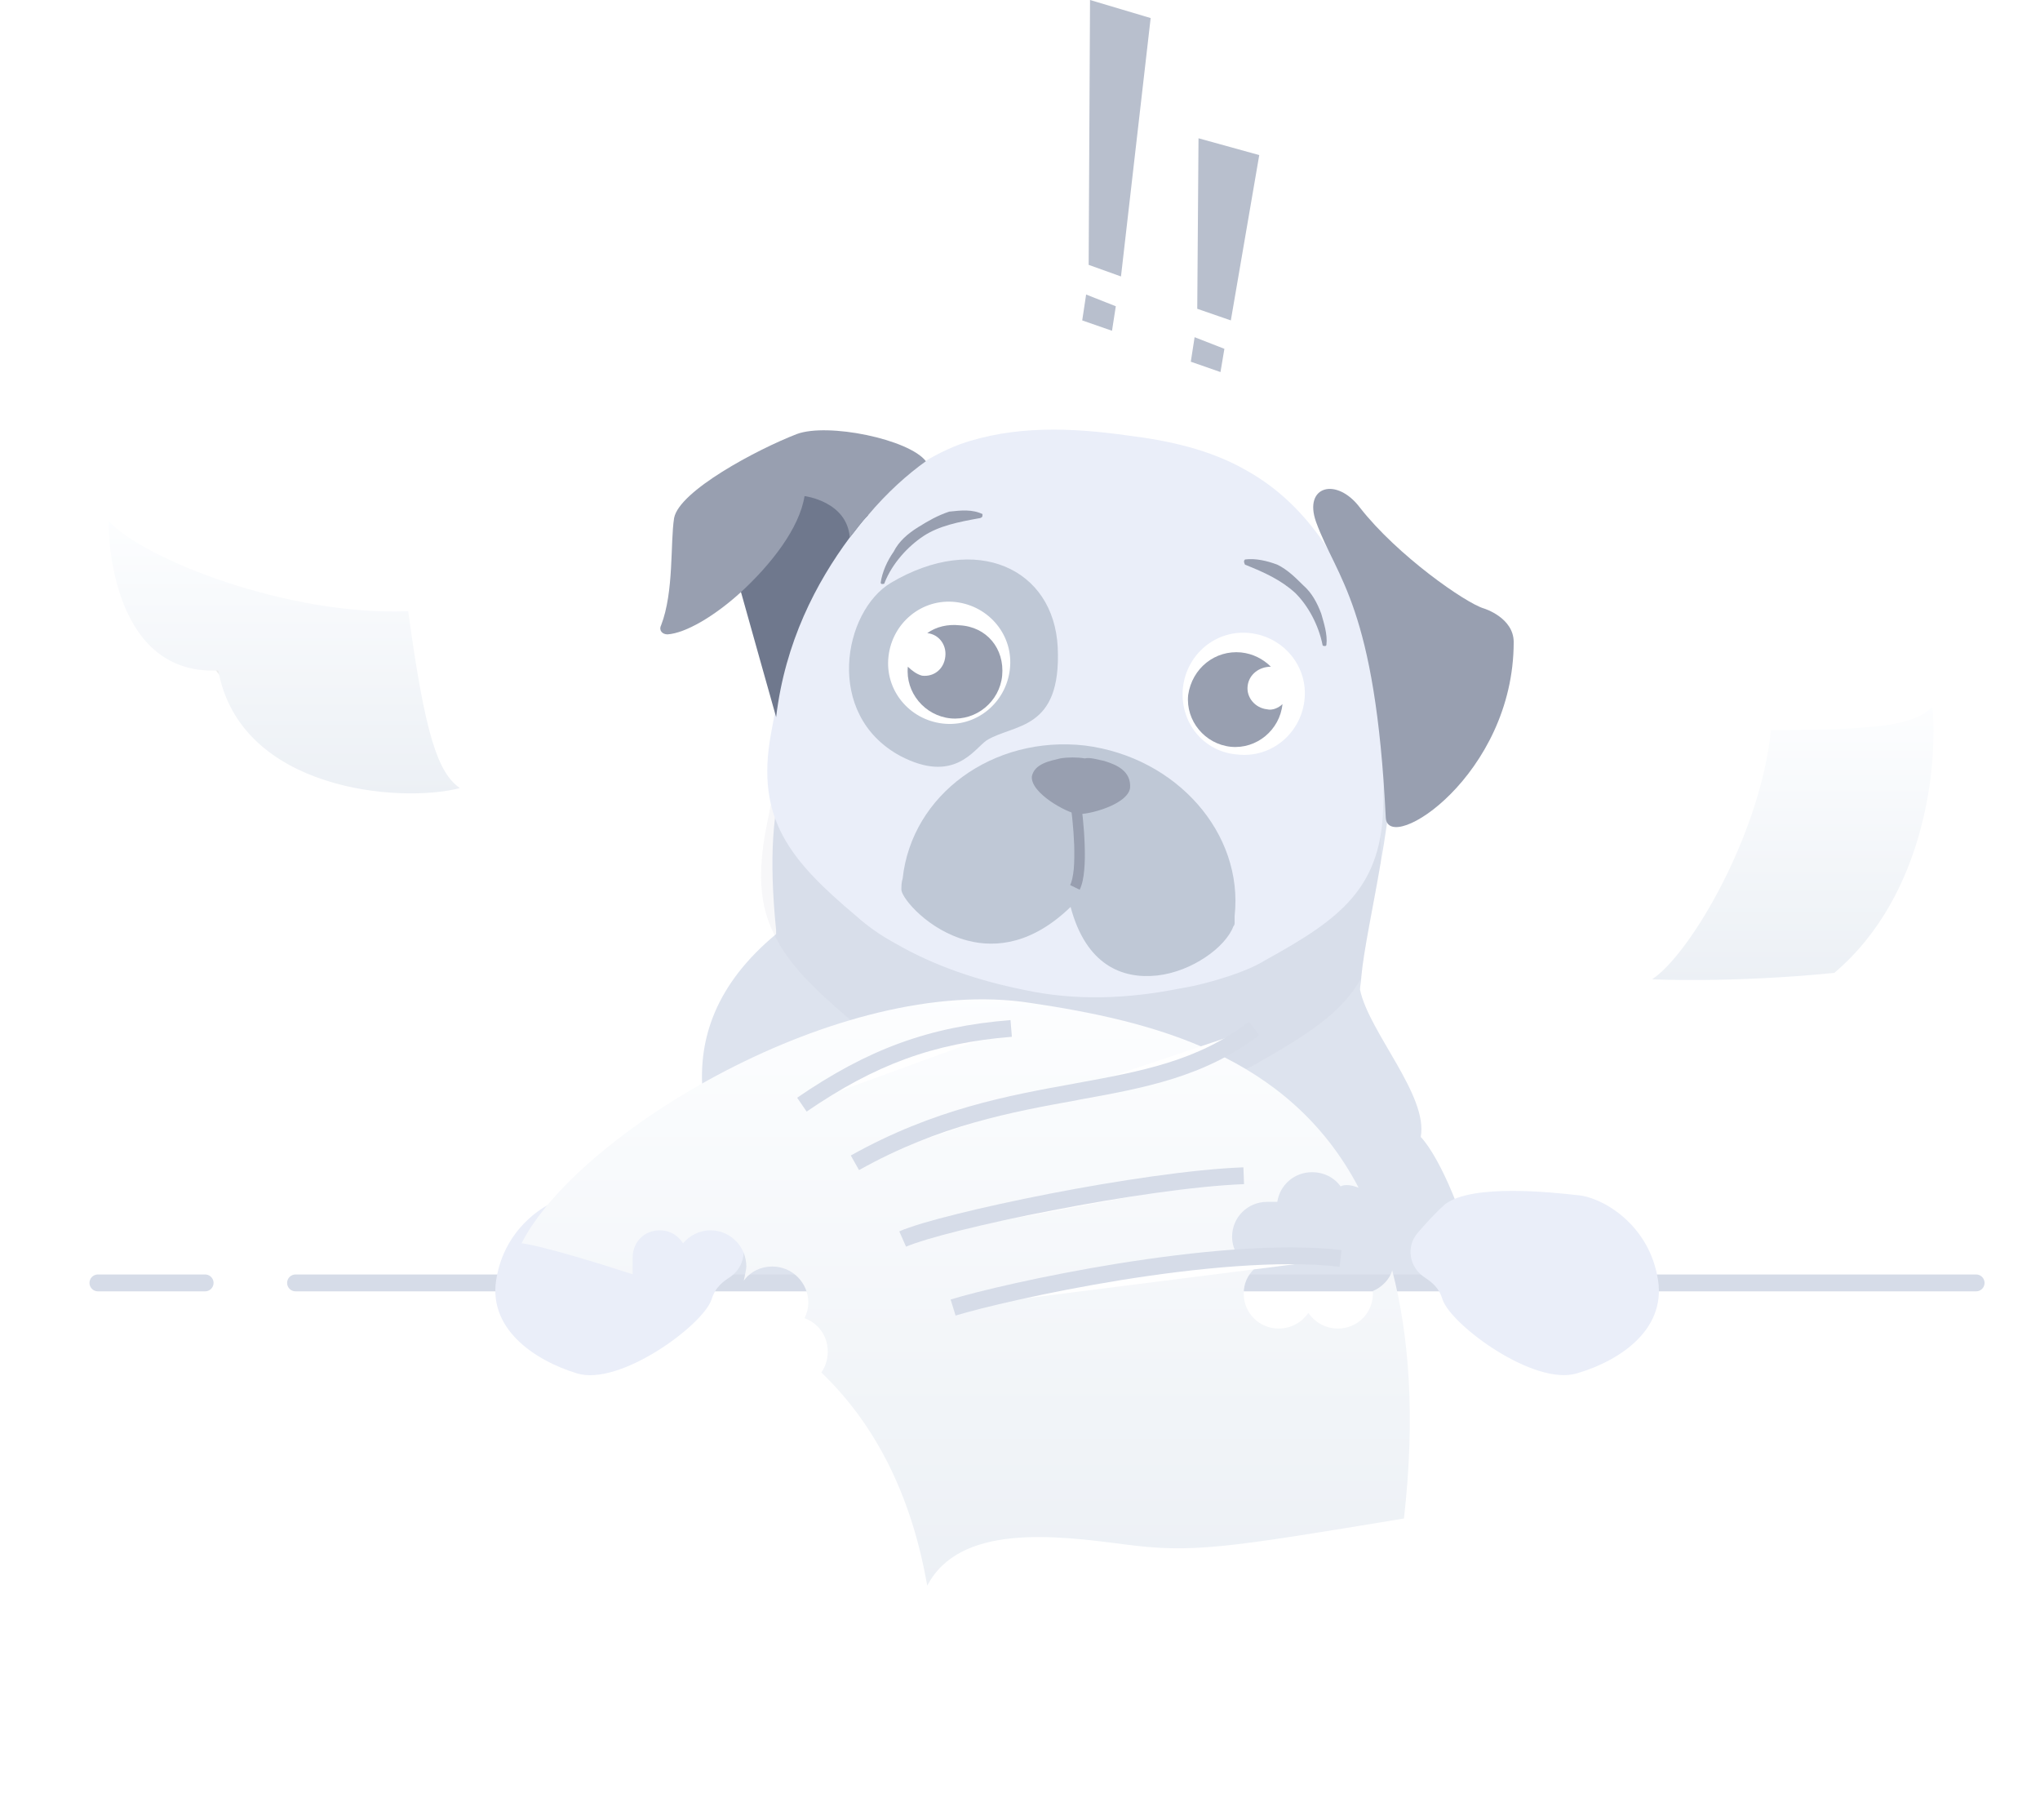<svg width="250" height="223" viewBox="0 0 250 223" fill="none" xmlns="http://www.w3.org/2000/svg">
<path d="M133.582 0L141.012 2.213L137.375 33.874L133.414 32.451L133.582 0Z" fill="#B8BFCD"/>
<path d="M133.104 36.088L136.741 37.525L136.275 40.528L132.625 39.259L133.104 36.088Z" fill="#B8BFCD"/>
<path d="M146.877 16.943L154.32 19.001L150.838 39.259L146.722 37.835L146.877 16.943Z" fill="#B8BFCD"/>
<path d="M146.398 41.316L150.048 42.74L149.569 45.588L145.932 44.319L146.398 41.316Z" fill="#B8BFCD"/>
<path d="M185.191 157.038H87.826C87.826 157.038 93.21 155.303 83.865 157.038C74.377 158.785 74.377 158.461 75.166 152.455C75.956 146.437 81.651 140.262 86.091 133.609C85.612 127.279 87.67 120.626 95.113 114.452C95.113 114.296 95.113 114.141 95.113 113.986C91.463 77.73 110.62 89.599 126.619 83.581L124.561 82.156L147.99 72.034C147.99 72.034 154.63 73.769 160.804 77.251C165.399 79.943 169.671 83.425 170.305 87.865C171.095 92.926 170.305 99.579 169.192 105.753C168.247 111.293 167.134 116.355 166.823 119.681C166.823 120.315 166.668 120.781 166.668 121.26C167.768 126.49 175.055 134.243 174.11 139.304C176.635 141.997 179.806 150.074 180.272 153.556C180.906 157.037 185.191 157.038 185.191 157.038Z" fill="#DDE3EE"/>
<path opacity="0.1" d="M169.192 105.752C168.247 111.292 167.134 116.354 166.824 119.836C164.455 124.107 160.17 126.799 154.32 130.126C153.051 130.916 151.472 131.55 150.048 132.029C147.99 132.663 145.932 133.297 143.874 133.608C137.531 134.876 131.046 135.187 124.561 133.932C119.177 132.818 113.792 131.071 108.886 128.223C107.294 127.278 105.56 126.165 104.136 124.897C99.864 121.259 96.538 118.101 94.79 114.296C93.211 111.124 92.9 107.487 93.69 102.581C95.58 92.135 98.117 84.214 98.117 84.214C98.272 83.424 99.541 82.324 100.02 81.69C100.809 80.9 101.288 79.942 102.078 79.152C103.346 77.573 104.925 75.826 106.194 74.247C109.352 71.076 112.847 68.551 116.963 66.959C123.604 64.591 130.736 64.901 137.531 65.859C142.45 66.493 147.667 67.593 152.106 70.13C155.42 72.033 158.112 74.402 160.494 77.405C160.96 77.884 161.284 78.518 161.762 78.997C164.455 82.958 166.345 87.385 168.558 91.656C168.726 91.656 169.192 97.52 169.192 105.752Z" fill="#AAB2C5"/>
<path d="M36.219 157.191H242.171" stroke="#D6DCE8" stroke-width="2.066" stroke-miterlimit="10" stroke-linecap="round" stroke-linejoin="round"/>
<path d="M12 157.191H25.138" stroke="#D6DCE8" stroke-width="2.066" stroke-miterlimit="10" stroke-linecap="round" stroke-linejoin="round"/>
<path d="M155.109 117.622C153.84 118.412 152.261 119.046 150.837 119.525C148.935 120.159 146.721 120.78 144.663 121.104C138.333 122.373 131.836 122.683 125.351 121.259C119.966 120.159 114.581 118.412 109.675 115.564C107.928 114.619 106.349 113.506 104.925 112.237C96.848 105.429 92.576 100.368 94.479 89.922C96.382 79.463 98.751 71.71 98.751 71.71C98.906 70.92 100.175 69.807 100.653 69.186C101.443 68.383 101.922 67.438 102.712 66.648C103.98 65.069 105.404 63.322 106.828 61.743C109.986 58.571 113.468 56.035 117.584 54.455C124.237 52.087 131.357 52.397 138.165 53.355C143.239 53.976 148.3 55.09 152.727 57.627C156.688 59.84 159.704 62.843 162.228 66.493C164.921 70.441 166.823 74.881 169.037 79.308C169.037 79.308 169.826 87.54 169.516 98.154C169.516 108.755 164.286 112.561 155.109 117.622Z" fill="#EAEEF9"/>
<path d="M120.911 90.712C119.332 91.813 116.95 96.097 110.31 92.615C100.964 87.541 103.346 74.882 109.197 71.4C119.643 65.225 129.144 69.652 129.622 79.309C130.101 89.599 124.238 88.654 120.911 90.712Z" fill="#BFC8D6"/>
<path d="M173.632 151.186C172.364 152.765 172.674 155.134 174.422 156.403C175.367 157.037 176.325 157.671 176.791 159.25C177.904 162.422 188.039 169.864 193.255 168.272C198.64 166.693 204.504 162.732 203.08 156.247C201.811 149.762 196.116 146.591 193.255 146.436C190.408 146.112 180.441 145.012 177.114 147.536C175.846 148.649 174.577 150.073 173.632 151.186Z" fill="#EAEEF9"/>
<path d="M90.363 151.185C91.631 152.764 91.308 155.133 89.573 156.401C88.615 157.035 87.67 157.67 87.192 159.249C86.091 162.42 75.956 169.863 70.727 168.284C65.51 166.692 59.491 162.731 60.915 156.246C62.184 149.761 67.879 146.589 70.727 146.434C73.575 146.279 83.554 145.01 86.881 147.534C88.305 148.648 89.573 150.072 90.363 151.185Z" fill="#EAEEF9"/>
<path d="M115.526 88.653C119.643 89.132 123.293 86.117 123.759 82C124.238 77.884 121.235 74.247 117.119 73.768C113.002 73.289 109.352 76.305 108.886 80.421C108.407 84.537 111.41 88.174 115.526 88.653Z" fill="white"/>
<path d="M122.814 82.789C122.503 85.961 119.643 88.329 116.484 88.019C113.313 87.695 110.944 84.848 111.255 81.689C111.734 82.155 112.368 82.634 113.002 82.789C114.426 82.958 115.695 82 115.85 80.42C116.005 78.997 115.06 77.728 113.637 77.573C114.737 76.783 116.161 76.46 117.584 76.615C120.911 76.783 123.124 79.463 122.814 82.789Z" fill="#989FB0"/>
<path d="M151.628 92.445C155.744 92.924 159.381 89.921 159.86 85.805C160.339 81.689 157.323 78.039 153.207 77.573C149.091 77.094 145.453 80.097 144.974 84.213C144.508 88.498 147.511 92.135 151.628 92.445Z" fill="white"/>
<path d="M145.607 85.171C145.297 88.33 147.666 91.177 150.837 91.501C153.995 91.812 156.843 89.443 157.167 86.272C156.688 86.751 155.898 87.074 155.264 86.906C153.84 86.751 152.727 85.482 152.895 84.058C153.05 82.634 154.319 81.69 155.743 81.69C154.785 80.732 153.529 80.097 152.105 79.942C148.934 79.631 146.086 81.845 145.607 85.171Z" fill="#989FB0"/>
<path d="M120.121 63.477C117.429 63.956 115.06 64.435 113.157 65.691C111.254 66.959 109.352 69.017 108.407 71.399C108.407 71.554 108.251 71.554 108.096 71.554C107.928 71.554 107.928 71.399 107.928 71.399C108.096 70.13 108.73 68.707 109.52 67.593C110.154 66.325 111.254 65.38 112.523 64.59C113.791 63.801 114.892 63.166 116.328 62.688C117.752 62.532 119.176 62.377 120.445 63.011C120.276 63.011 120.6 63.322 120.121 63.477C120.276 63.477 120.276 63.477 120.121 63.477Z" fill="#989FB0"/>
<path d="M152.572 69.186C154.953 70.131 157.011 71.076 158.746 72.668C160.338 74.247 161.594 76.616 162.073 78.998C162.073 79.153 162.228 79.153 162.383 79.153C162.552 79.153 162.552 78.998 162.552 78.998C162.707 77.729 162.228 76.305 161.917 75.192C161.438 73.924 160.804 72.668 159.704 71.71C158.746 70.765 157.801 69.807 156.533 69.186C155.264 68.707 153.84 68.384 152.572 68.552C152.416 68.707 152.416 68.862 152.572 69.186Z" fill="#989FB0"/>
<path d="M166.668 62.209C163.82 58.417 159.704 59.517 161.283 63.956C163.82 70.92 168.558 74.247 169.827 100.213C170.15 104.795 185.502 94.983 185.502 78.674C185.502 75.671 181.864 74.558 181.864 74.558C179.651 73.924 171.25 68.073 166.668 62.209Z" fill="#989FB0"/>
<path d="M36.218 74.558C36.218 74.558 19.443 69.652 22.135 75.192C24.828 80.732 32.258 91.812 44.14 94.504C56.01 97.041 48.891 86.595 49.046 86.751L36.218 74.558Z" fill="#EEEEEE"/>
<g filter="url(#filter0_d_1685_8551)">
<path d="M18.486 63.802C22.77 68.552 40.659 75.516 55.221 74.882C57.279 90.078 58.858 94.673 61.551 96.563C54.263 98.466 34.64 96.887 31.948 82.156C18.175 82.79 18.486 63.802 18.486 63.802Z" fill="url(#paint0_linear_1685_8551)"/>
</g>
<g filter="url(#filter1_d_1685_8551)">
<path d="M207.662 119.992C212.413 116.834 220.969 102.104 222.224 89.445C235.686 89.445 239.802 88.81 242.015 86.597C242.65 93.237 241.381 109.547 229.991 119.203C217.318 120.471 207.662 119.992 207.662 119.992Z" fill="url(#paint1_linear_1685_8551)"/>
</g>
<g filter="url(#filter2_d_1685_8551)">
<path d="M172.052 171.767C150.047 175.404 146.087 176.038 137.699 174.925C129.298 173.825 117.584 172.388 113.636 179.999C111.889 170.019 107.928 160.842 100.653 153.878C101.119 153.244 101.443 152.286 101.443 151.341C101.443 149.438 100.33 147.859 98.595 147.225C98.906 146.591 99.061 145.956 99.061 145.322C99.061 142.953 97.171 140.895 94.634 140.895C93.21 140.895 91.942 141.529 91.152 142.63C91.308 141.84 91.463 141.206 91.463 140.895C91.463 138.514 89.573 136.455 87.036 136.455C85.767 136.455 84.499 137.09 83.709 138.047C83.075 137.09 82.13 136.455 80.862 136.455C78.959 136.455 77.535 137.879 77.535 139.782C77.535 140.106 77.535 140.895 77.535 141.84C66.3 138.203 63.918 138.047 63.918 138.047C70.727 124.586 103.022 104.95 126.295 108.6C141.181 110.813 157.956 114.929 166.499 131.239C166.033 131.071 165.554 130.915 165.075 130.915C164.92 130.915 164.609 130.915 164.286 131.071C163.496 129.97 162.228 129.336 160.804 129.336C158.59 129.336 156.843 130.915 156.532 132.973C156.377 132.973 155.743 132.973 155.264 132.973C152.895 132.973 150.992 134.876 150.992 137.245C150.992 138.992 152.105 140.572 153.685 141.206C152.895 141.996 152.416 142.953 152.416 144.222C152.416 146.59 154.319 148.493 156.688 148.493C158.28 148.493 159.535 147.704 160.338 146.591C161.127 147.704 162.383 148.493 163.975 148.493C166.344 148.493 168.247 146.59 168.247 144.222C168.247 144.053 168.247 144.053 168.247 143.898C169.36 143.419 170.305 142.474 170.615 141.361C172.674 149.283 173.476 159.25 172.052 171.767Z" fill="url(#paint2_linear_1685_8551)"/>
</g>
<path d="M116.795 160.208C122.969 158.306 149.246 152.455 164.287 154.19L116.795 160.208Z" fill="white"/>
<path fill-rule="evenodd" clip-rule="evenodd" d="M137.389 156.843C128.198 158.332 120.134 160.261 117.105 161.193L116.497 159.225C119.642 158.254 127.81 156.3 137.052 154.811C146.294 153.336 156.74 152.274 164.403 153.167L164.17 155.212C156.805 154.358 146.592 155.368 137.389 156.843Z" fill="#D6DCE8"/>
<path d="M110.62 151.82C115.694 149.594 140.068 144.533 152.416 144.054L110.62 151.82Z" fill="white"/>
<path fill-rule="evenodd" clip-rule="evenodd" d="M117.804 150.733C114.607 151.522 112.212 152.247 111.034 152.752L110.206 150.875C111.565 150.28 114.115 149.529 117.312 148.739C120.522 147.937 124.444 147.083 128.599 146.267C136.884 144.662 146.126 143.264 152.378 143.031L152.455 145.089C146.359 145.322 137.246 146.694 128.988 148.3C124.859 149.089 120.975 149.943 117.804 150.733Z" fill="#D6DCE8"/>
<path d="M104.77 142.475C124.872 131.239 140.702 135.99 153.685 126.01L104.77 142.475Z" fill="white"/>
<path fill-rule="evenodd" clip-rule="evenodd" d="M132.081 134.786C123.991 136.248 115.164 137.841 105.274 143.368L104.265 141.581C114.465 135.873 123.577 134.229 131.667 132.767L131.719 132.754C139.835 131.278 146.799 130.01 153.051 125.194L154.306 126.825C147.614 131.964 140.197 133.31 132.172 134.76L132.081 134.786Z" fill="#D6DCE8"/>
<path d="M98.272 135.355C106.827 129.492 114.102 126.799 123.926 126.01L98.272 135.355Z" fill="white"/>
<path fill-rule="evenodd" clip-rule="evenodd" d="M124.005 127.033C114.387 127.81 107.268 130.438 98.854 136.198L97.689 134.502C106.375 128.548 113.831 125.791 123.836 124.988L124.005 127.033Z" fill="#D6DCE8"/>
<path d="M151.303 112.237C151.303 112.393 151.303 112.716 151.303 112.871V113.027C151.303 113.182 151.303 113.35 151.148 113.506C150.203 116.043 146.087 119.046 141.815 119.525C137.531 119.991 133.104 118.256 131.201 111.124C126.619 115.564 122.179 116.198 118.542 115.24C113.792 113.985 110.62 110.179 110.465 109.066C110.465 108.6 110.465 108.121 110.62 107.642C111.733 97.352 121.7 90.077 132.949 91.346C144.184 92.77 152.416 102.102 151.303 112.237Z" fill="#BFC8D6"/>
<path d="M132.949 92.925C131.991 92.77 130.891 92.77 129.933 92.925C128.678 93.236 126.775 93.559 126.451 95.138C126.296 97.197 130.736 99.578 131.991 99.734C133.26 99.889 138.165 98.621 138.489 96.562C138.644 94.504 136.897 93.715 135.318 93.236C134.528 93.08 133.583 92.77 132.949 92.925Z" fill="#989FB0"/>
<path fill-rule="evenodd" clip-rule="evenodd" d="M131.641 103.527C131.564 101.417 131.305 99.203 131.098 97.831L132.366 97.624C132.586 99.048 132.858 101.313 132.923 103.475C132.962 104.562 132.962 105.65 132.871 106.594C132.793 107.513 132.625 108.394 132.314 109.015L131.149 108.445C131.357 108.031 131.499 107.358 131.59 106.478C131.667 105.598 131.667 104.588 131.641 103.527Z" fill="#989FB0"/>
<path d="M106.504 61.418L106.349 63.166C105.559 63.956 104.925 64.9 104.136 65.858C100.019 71.398 96.214 78.673 95.114 87.863C94.79 86.75 91.463 74.88 90.842 72.667C90.674 72.188 90.519 71.864 90.519 71.864V68.55L93.522 61.898L101.288 57.937L106.504 61.418Z" fill="#6F788D"/>
<path d="M113.468 56.513C111.255 58.092 108.731 60.319 106.349 63.166C105.56 63.956 104.925 64.9 104.136 65.858C103.812 61.419 98.596 60.784 98.596 60.784C97.962 64.745 94.48 69.185 90.674 72.667C87.516 75.515 84.034 77.573 81.807 77.728C81.173 77.728 80.707 77.249 81.018 76.615C82.61 72.499 82.131 66.493 82.61 63.477C83.231 60.15 92.732 55.089 97.638 53.186C101.443 51.763 111.41 53.82 113.468 56.513Z" fill="#989FB0"/>
<defs>
<filter id="filter0_d_1685_8551" x="0.298" y="50.811" width="69.047" height="59.392" filterUnits="userSpaceOnUse" color-interpolation-filters="sRGB">
<feFlood flood-opacity="0" result="BackgroundImageFix"/>
<feColorMatrix in="SourceAlpha" type="matrix" values="0 0 0 0 0 0 0 0 0 0 0 0 0 0 0 0 0 0 127 0" result="hardAlpha"/>
<feOffset dx="-5.196"/>
<feGaussianBlur stdDeviation="6.495"/>
<feColorMatrix type="matrix" values="0 0 0 0 0.398 0 0 0 0 0.477 0 0 0 0 0.575 0 0 0 0.15 0"/>
<feBlend mode="normal" in2="BackgroundImageFix" result="effect1_dropShadow_1685_8551"/>
<feBlend mode="normal" in="SourceGraphic" in2="effect1_dropShadow_1685_8551" result="shape"/>
</filter>
<filter id="filter1_d_1685_8551" x="189.475" y="73.606" width="60.468" height="59.466" filterUnits="userSpaceOnUse" color-interpolation-filters="sRGB">
<feFlood flood-opacity="0" result="BackgroundImageFix"/>
<feColorMatrix in="SourceAlpha" type="matrix" values="0 0 0 0 0 0 0 0 0 0 0 0 0 0 0 0 0 0 127 0" result="hardAlpha"/>
<feOffset dx="-5.196"/>
<feGaussianBlur stdDeviation="6.495"/>
<feColorMatrix type="matrix" values="0 0 0 0 0.398 0 0 0 0 0.477 0 0 0 0 0.575 0 0 0 0.15 0"/>
<feBlend mode="normal" in2="BackgroundImageFix" result="effect1_dropShadow_1685_8551"/>
<feBlend mode="normal" in="SourceGraphic" in2="effect1_dropShadow_1685_8551" result="shape"/>
</filter>
<filter id="filter2_d_1685_8551" x="35.339" y="93.865" width="166.011" height="129.003" filterUnits="userSpaceOnUse" color-interpolation-filters="sRGB">
<feFlood flood-opacity="0" result="BackgroundImageFix"/>
<feColorMatrix in="SourceAlpha" type="matrix" values="0 0 0 0 0 0 0 0 0 0 0 0 0 0 0 0 0 0 127 0" result="hardAlpha"/>
<feOffset dy="14.29"/>
<feGaussianBlur stdDeviation="14.29"/>
<feColorMatrix type="matrix" values="0 0 0 0 0.398 0 0 0 0 0.477 0 0 0 0 0.575 0 0 0 0.27 0"/>
<feBlend mode="normal" in2="BackgroundImageFix" result="effect1_dropShadow_1685_8551"/>
<feBlend mode="normal" in="SourceGraphic" in2="effect1_dropShadow_1685_8551" result="shape"/>
</filter>
<linearGradient id="paint0_linear_1685_8551" x1="40.012" y1="63.025" x2="40.012" y2="97.573" gradientUnits="userSpaceOnUse">
<stop stop-color="#FDFEFF"/>
<stop offset="0.996" stop-color="#ECF0F5"/>
</linearGradient>
<linearGradient id="paint1_linear_1685_8551" x1="224.903" y1="85.82" x2="224.903" y2="120.445" gradientUnits="userSpaceOnUse">
<stop stop-color="#FDFEFF"/>
<stop offset="0.996" stop-color="#ECF0F5"/>
</linearGradient>
<linearGradient id="paint2_linear_1685_8551" x1="118.309" y1="106.49" x2="118.309" y2="180.763" gradientUnits="userSpaceOnUse">
<stop stop-color="#FDFEFF"/>
<stop offset="0.996" stop-color="#ECF0F5"/>
</linearGradient>
</defs>
</svg>
